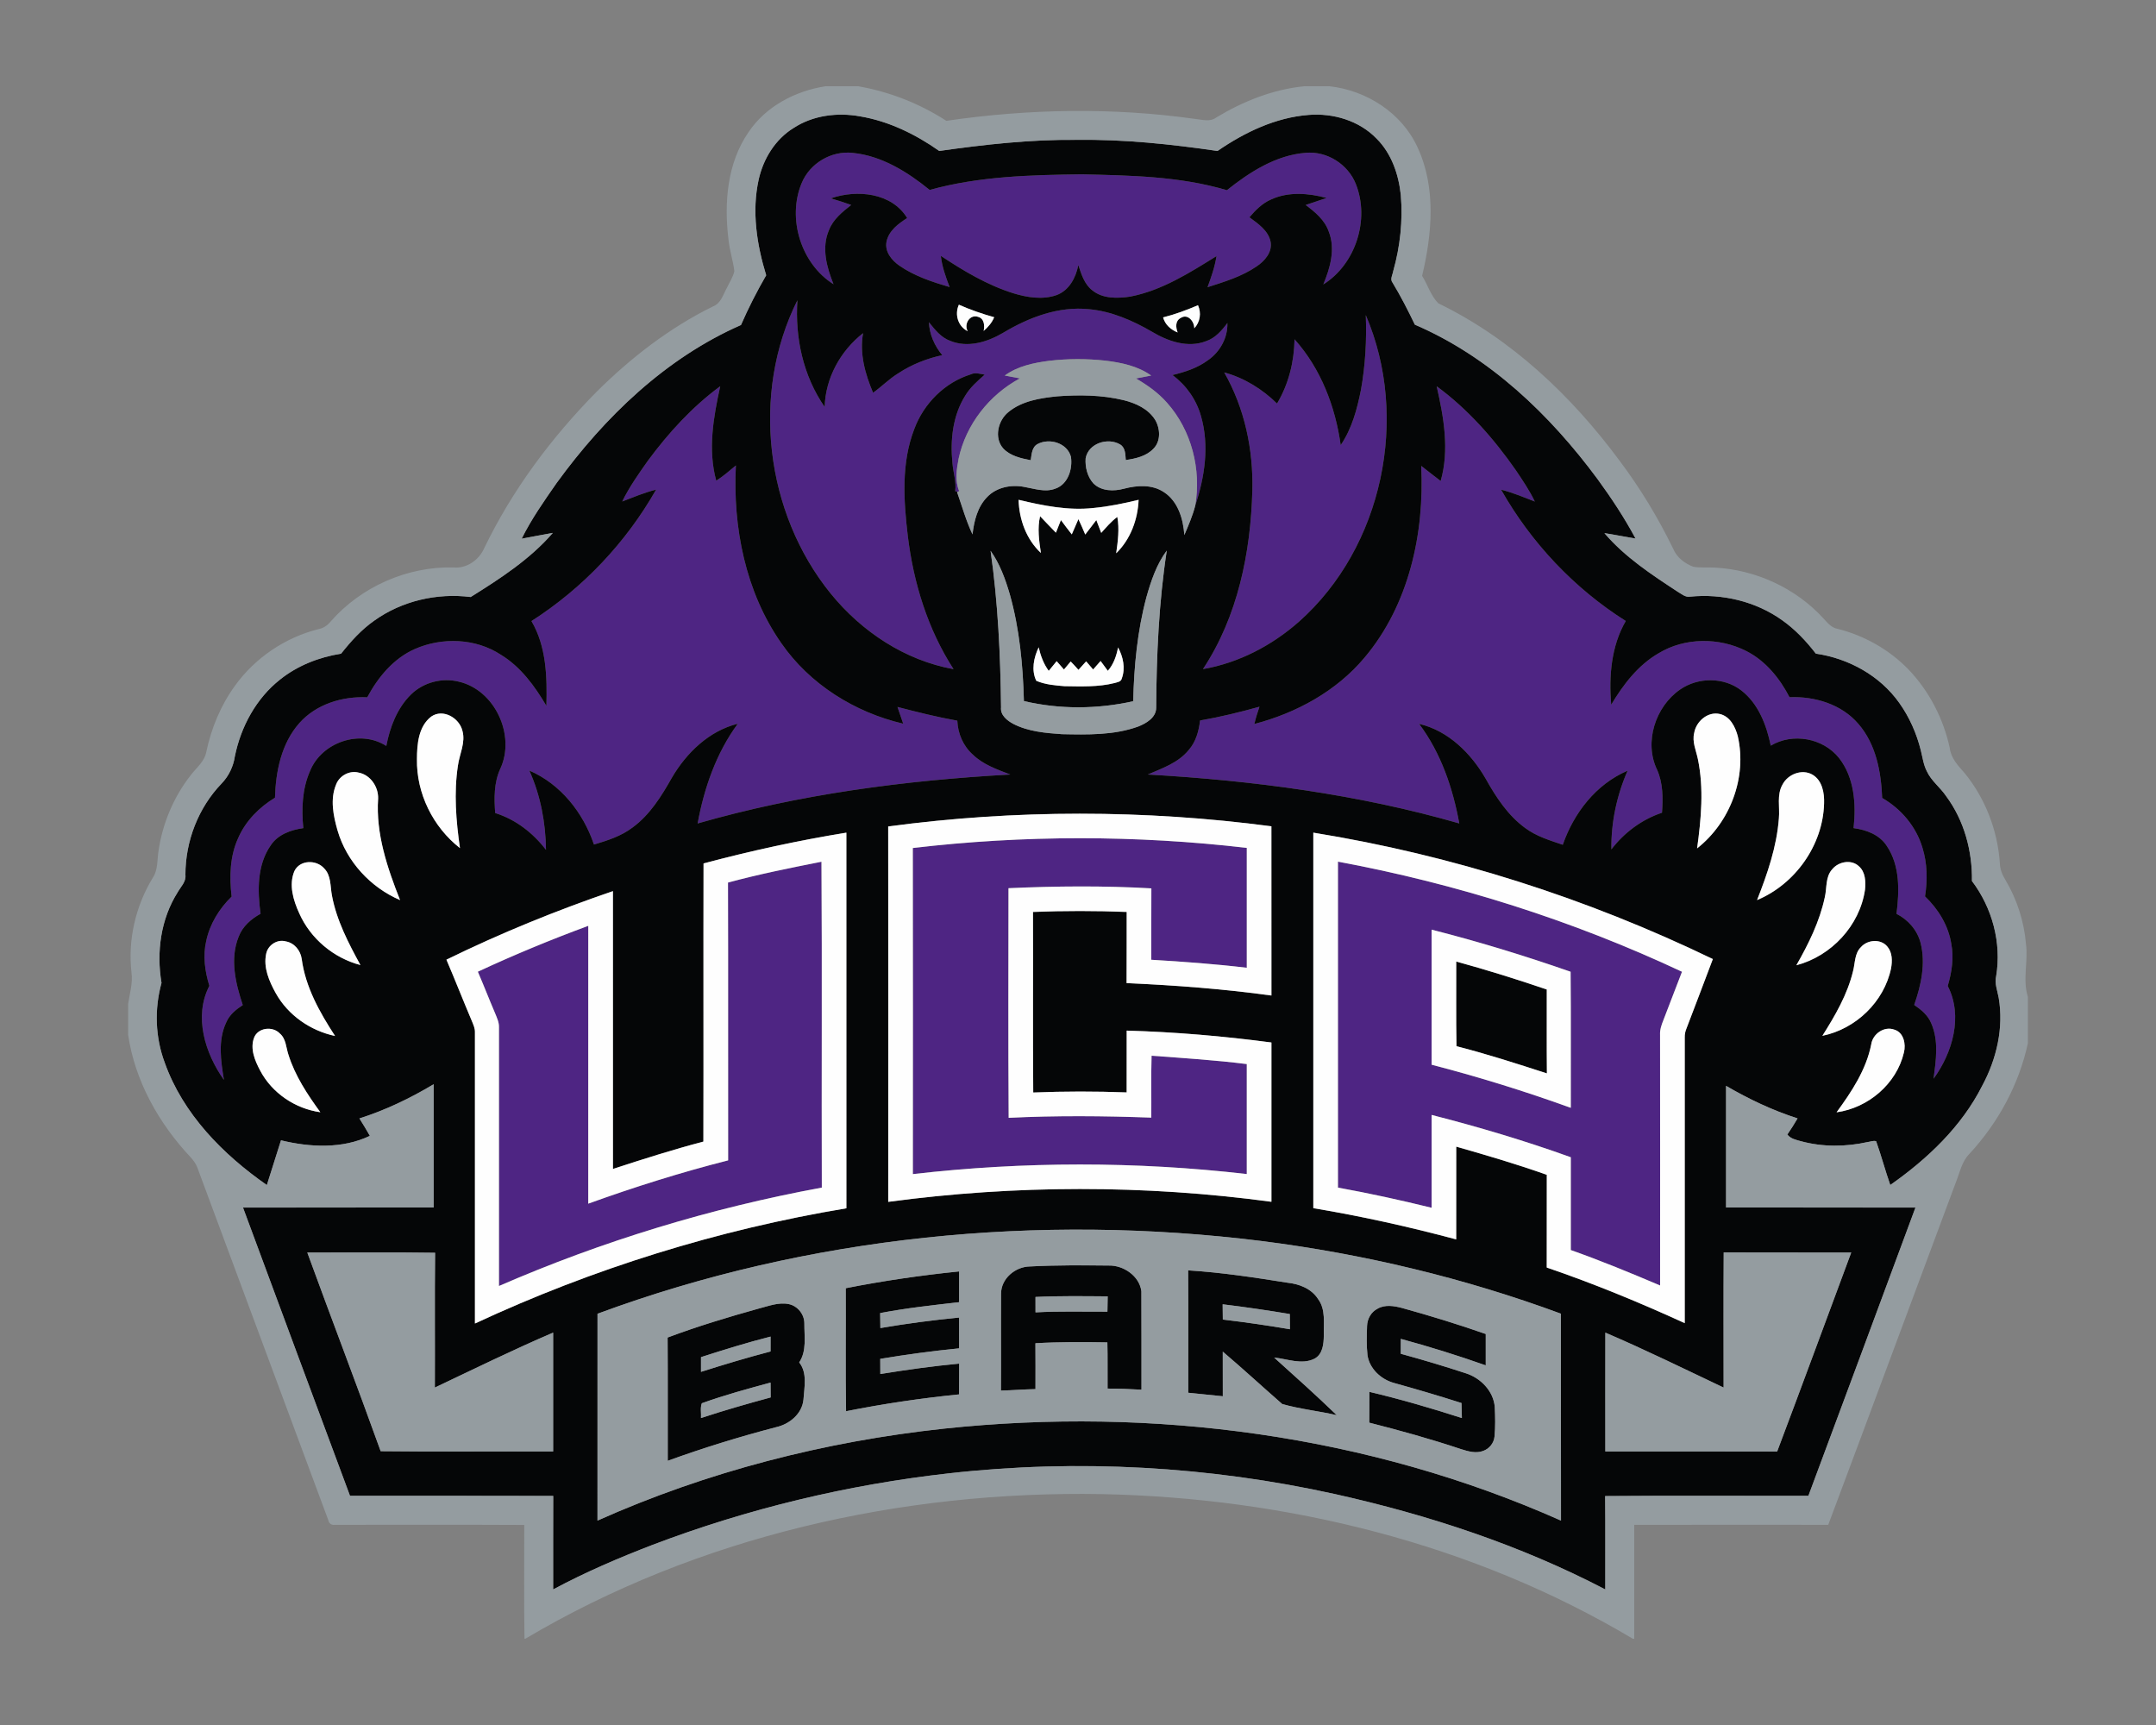 <?xml version="1.0" encoding="UTF-8"?>
<!DOCTYPE svg PUBLIC "-//W3C//DTD SVG 1.1//EN" "http://www.w3.org/Graphics/SVG/1.1/DTD/svg11.dtd">
<!-- Creator: CorelDRAW -->
<svg xmlns="http://www.w3.org/2000/svg" xml:space="preserve" width="2000px" height="1600px" version="1.1" style="shape-rendering:geometricPrecision; text-rendering:geometricPrecision; image-rendering:optimizeQuality; fill-rule:evenodd; clip-rule:evenodd"
viewBox="0 0 2000 1600"
 xmlns:xlink="http://www.w3.org/1999/xlink">
 <rect x="0" y="0" width="2000" height="1600" fill="#808080" stroke="none"/>
 <defs>
  <style type="text/css">
   <![CDATA[
    .fil1 {fill:#050607;fill-rule:nonzero}
    .fil0 {fill:#4E2583;fill-rule:nonzero}
    .fil2 {fill:#949CA0;fill-rule:nonzero}
    .fil3 {fill:#FEFEFE;fill-rule:nonzero}
   ]]>
  </style>
 </defs>
 <g id="Capa_x0020_1">
  <g id="Central_x0020_Arkansas_x0020_Bears.cdr">
   <path class="fil0" d="M1241.14 799.2c110.08,20.48 217.76,54.54 319.16,102.13 -5.9,14.92 -11.41,30.01 -17.28,44.93 -1.76,4.35 -3.34,8.89 -3.07,13.67 0.1,77.49 0.05,154.95 0.03,232.41 -27.34,-11.63 -54.81,-22.97 -82.84,-32.87 -0.02,-28.68 -0.02,-57.39 0,-86.08 -42.35,-15.26 -85.53,-28.11 -129.14,-39.26 0,28.7 0,57.41 0,86.12 -28.75,-7.08 -57.71,-13.42 -86.86,-18.7 0,-100.8 -0.02,-201.57 0,-302.35zm-565.83 19.41c28.6,-7.75 57.67,-13.56 86.72,-19.32 0.64,100.76 0,201.51 0.32,302.26 -102.88,18.93 -203.56,49.56 -299.49,91.27 0,-79.93 -0.03,-159.84 0,-239.77 0.22,-4.75 -1.92,-9.07 -3.64,-13.35 -5.46,-12.73 -10.44,-25.67 -15.95,-38.4 33.53,-15.63 67.74,-29.76 102.44,-42.56 0,85.9 0.03,171.8 -0.02,257.7 42.61,-15.39 85.85,-29.01 129.76,-40.16 -0.14,-85.9 0.14,-171.78 -0.14,-257.67zm171.45 -32.05c102.79,-12.11 207.02,-12.05 309.81,-0.11 0,37.07 0,74.12 0,111.2 -29.44,-3.52 -59.02,-5.67 -88.59,-7.43 0.07,-22.08 -0.07,-44.16 0.07,-66.22 -44.14,-2.54 -88.39,-2.15 -132.53,-0.16 -0.02,70.99 -0.34,142.01 0.16,212.98 44.07,-2.17 88.23,-1.8 132.3,-0.18 0.18,-19.13 -0.3,-38.29 0.27,-57.42 29.46,2.2 58.99,4.03 88.32,7.75 0,34.01 0,68 0,102.01 -102.81,-11.86 -206.95,-11.79 -309.76,0.05 0.02,-100.82 0.14,-201.65 -0.05,-302.47zm485.95 -428.3c28.94,21.21 53,48.55 73.46,77.9 6.31,9.39 12.73,18.81 17.62,29.07 -10.3,-4.06 -20.57,-8.32 -31.31,-11.04 27.82,49.15 67.86,91.64 115.66,121.81 -13.53,23.25 -15.75,51.36 -13.53,77.65 11.17,-18.63 24.82,-36.64 43.95,-47.71 24.37,-14.79 56.25,-14.85 81.44,-2.05 17.87,9.07 30.97,25.28 40.05,42.81 23.42,-0.96 48.32,6.51 63.9,24.77 16.35,18.82 21.08,44.51 22.04,68.67 17.58,10.05 31.59,26.63 37.35,46.17 4.57,14.56 4.77,30.15 2.4,45.14 12.29,11.75 21.67,26.95 24.36,43.93 2.56,13.08 0.44,26.52 -3.29,39.16 14.4,27.95 4.44,61.94 -13.14,86.03 2.22,-17 4.98,-35.2 -2.17,-51.4 -3.02,-7.46 -9.35,-12.64 -15.8,-17.03 6.38,-18.26 10.77,-38.31 5.95,-57.46 -3.07,-11.85 -11.52,-21.58 -22.36,-27.05 2.65,-21.05 3.36,-44.54 -8.98,-62.9 -6.72,-10.49 -19.04,-15.04 -30.86,-16.61 2.49,-22.18 0.76,-46.93 -13.53,-65.08 -14.81,-18.51 -42.93,-23.57 -63.29,-11.4 -3.91,-19.07 -11.43,-38.86 -27.25,-51.18 -16.18,-12.55 -40.11,-12.46 -56.8,-0.92 -22.97,15.84 -33.76,48.96 -21.32,74.59 5.51,12.45 5.44,26.37 4.48,39.7 -18.72,6.28 -34.97,18.38 -46.95,34.01 -0.32,-25.05 4.98,-50.03 15.04,-72.98 -29.26,12.46 -49.9,39.2 -60.12,68.71 -12.04,-4.09 -24.57,-7.82 -34.9,-15.57 -16.02,-11.68 -27.08,-28.62 -36.62,-45.71 -13.53,-23.45 -34.65,-44.53 -61.73,-50.86 20.18,26.92 31.27,59.52 37.25,92.34 -93.96,-27.06 -191.52,-39.79 -288.98,-45.37 13.49,-5.85 28.27,-10.83 37.9,-22.67 6.72,-7.59 9.46,-17.58 10.6,-27.45 18.61,-3.21 36.94,-7.71 55.11,-12.76 -1.83,5.26 -3.47,10.58 -4.75,16 39.08,-10.22 76.18,-30.45 102.33,-61.71 41.07,-48.78 55.57,-115.14 52.46,-177.67 6.05,4.59 11.93,9.46 18.05,13.99 8.28,-28.87 2.82,-59.25 -3.72,-87.87zm-731.8 69.21c19.16,-25.92 41.15,-50.08 67.2,-69.23 -6.28,28.59 -11.63,58.79 -3.7,87.61 6.51,-4.09 12.3,-9.23 18.22,-14.12 -2.91,57.28 8.82,117.16 42.08,164.75 26.4,38.19 68.23,64.3 113.14,74.77 -1.78,-5.19 -3.54,-10.36 -5.3,-15.52 18.37,4.77 36.8,9.39 55.49,12.73 0.49,11.95 5.47,23.59 14.5,31.56 9.6,9.28 22.46,13.67 34.65,18.38 -97.81,5.42 -195.73,18.26 -290.04,45.39 6.04,-32.89 17.28,-65.37 37.24,-92.5 -26.63,6.61 -47.61,26.97 -61.15,50.1 -9.64,17.08 -20.32,34.34 -36.38,46.09 -10.52,8.06 -23.34,12.13 -35.87,15.86 -9.99,-29.58 -30.88,-56.05 -59.95,-68.6 10.42,23.07 15.11,48.3 15.45,73.54 -12,-15.66 -28.16,-28.26 -47.13,-34.15 -1.05,-13.76 -1.19,-28.14 4.66,-40.94 14.58,-31 -4.89,-73.37 -38.65,-80.98 -15.52,-3.82 -32.75,0.8 -44.16,12 -12.87,12.68 -19.5,30.26 -22.86,47.7 -24.48,-15.75 -60,-3.38 -70.76,23.24 -7.27,16.58 -8.03,35.18 -6.22,52.97 -11.38,1.62 -23.34,5.76 -30.08,15.74 -12.94,18.38 -12.5,42.33 -9.58,63.68 -8.71,4.83 -16.71,11.68 -20.29,21.24 -8.37,20.52 -2.91,43.31 3.79,63.47 -6.26,4.07 -12.37,8.99 -15.34,16.07 -7.91,16.75 -5.03,35.8 -2.12,53.37 -17.49,-24.64 -28.28,-58.83 -13.54,-87.29 -4.15,-13.44 -6.14,-27.86 -2.9,-41.71 3.34,-15.73 12.09,-29.92 23.55,-41.06 -2.18,-18.4 -1.67,-37.73 6.3,-54.78 6.93,-15.62 19.43,-28.19 33.92,-36.94 0.71,-24.44 5.92,-50.33 22.56,-69.17 15.59,-17.62 39.98,-25.05 63.02,-23.95 10.01,-18.67 24.37,-36.07 44.14,-44.8 25.37,-11.15 56.46,-10.04 79.88,5.35 18.45,11.22 31.36,29.07 42.18,47.33 0.73,-26.67 0.04,-54.92 -13.86,-78.6 47.62,-30.49 87.71,-72.76 115.62,-121.92 -10.82,2.7 -21.08,7.04 -31.43,11.02 6.53,-13.38 15.15,-25.56 23.72,-37.7zm666.06 -135.22c40.87,95 15.73,215.34 -61.92,284.32 -25.12,22.2 -55.95,38.31 -89.12,44.05 32.25,-48.76 44.27,-108 45.81,-165.67 0.96,-37.97 -7.18,-76.37 -26.08,-109.51 18.56,5.05 35.29,15.45 48.98,28.85 10.74,-17.95 15.89,-38.75 16.23,-59.59 24.34,27.06 37.85,62.42 42.83,98.15 10.38,-15.25 15.25,-33.42 18.79,-51.3 4.09,-22.83 5.39,-46.14 4.48,-69.3zm-496.32 258.38c-60.75,-74.84 -74.29,-185.69 -30.93,-272.16 -2.37,34.54 5.31,70.28 25.28,98.95 0.74,-26.84 14.66,-52.05 35.64,-68.44 -3.45,18.95 1.94,37.95 9.26,55.29 8,-5.71 14.92,-12.86 23.36,-18.03 12.39,-8.16 26.35,-13.71 40.84,-16.82 -7.24,-8.69 -11.88,-19.23 -12.41,-30.61 5.53,6.88 11.25,14.31 19.89,17.37 16.25,6.65 34.35,1.05 48.77,-7.4 23.93,-14.38 51.68,-24.99 80.03,-21.99 20.75,1.96 40.25,10.44 58.12,20.82 14.81,8.89 33.33,15.41 50.29,8.82 8.55,-2.85 14.56,-9.85 19.79,-16.84 0.46,13.69 -6.9,26.9 -18.1,34.56 -9.67,7.18 -21.28,10.92 -32.85,13.71 12.71,9.35 22.2,22.82 26.45,38.06 7.89,27.22 3.54,56.48 -5.3,82.93 5.67,-33.49 -3.41,-69.74 -26.2,-95.27 -8.11,-9.26 -18.26,-16.41 -28.82,-22.56 4.71,-0.85 9.39,-1.74 14.1,-2.68 -12.43,-8.91 -27.77,-12.04 -42.69,-13.85 -17.24,-1.87 -34.7,-1.85 -51.91,0.18 -14.4,1.86 -29.24,4.94 -41.21,13.65 4.66,0.91 9.37,1.81 14.05,2.65 -28.39,15.25 -50.1,42.81 -56.84,74.47 -1.88,9.9 -3.52,20.48 0.52,30.1 -0.32,0.14 -0.93,0.44 -1.23,0.57 -0.62,-0.13 -1.85,-0.36 -2.47,-0.5 1.23,-8.82 -1.88,-17.37 -2.56,-26.08 -2.15,-21.28 0.25,-43.98 11.79,-62.42 4.6,-7.75 11.45,-13.72 18.13,-19.61 -4.28,-0.67 -8.73,-2.31 -12.87,-0.28 -24.21,7.52 -43.68,27.09 -52.43,50.7 -12.21,31.52 -9.92,66.13 -6.04,99.02 5.26,43.59 18.52,86.65 42.45,123.72 -45.08,-8.11 -85.26,-34.79 -113.9,-70.03zm-26.99 -380.78c7.54,-18.38 27.52,-30.26 47.31,-28.04 26.93,2.67 50.86,17.64 71.43,34.37 45.85,-12.73 93.83,-13.89 141.1,-14.49 45.09,1.05 91.04,1.78 134.6,14.74 21.17,-16.86 45.51,-32.54 73.19,-34.69 19.73,-1.74 39.25,10.65 46.47,29 13.05,32.8 -0.16,74.38 -30.22,93.1 6.4,-15.34 11.48,-32.96 5.01,-49.17 -3.73,-10.65 -12.62,-18.01 -21.35,-24.54 6.47,-2.22 12.96,-4.32 19.45,-6.5 -16.71,-4.5 -35.31,-6.05 -51.43,1.33 -8.18,3.5 -14.54,9.92 -20.2,16.59 7.95,5.9 17.46,12.21 19.63,22.61 1.85,9.65 -5.48,17.99 -12.96,22.95 -13.74,9.42 -29.85,14.26 -45.53,19.29 3.45,-9.39 6.79,-18.9 8.32,-28.85 -25.1,15.57 -50.81,31.98 -80.27,37.6 -11.82,1.72 -25.45,2.06 -35.18,-6.03 -7.22,-5.69 -9.92,-14.88 -12.73,-23.25 -2.27,11.59 -8.48,23.57 -20.19,27.84 -13.12,4.6 -27.58,2.15 -40.52,-1.82 -24.07,-7.62 -45.9,-20.71 -66.84,-34.57 1.12,10.06 4.55,19.57 8.14,28.94 -16.14,-4.73 -32.48,-10.12 -46.45,-19.75 -7.24,-4.98 -13.96,-13.09 -12.04,-22.51 2.17,-10.03 10.93,-16.57 19.13,-21.74 -14.31,-23.61 -46.83,-26.69 -70.83,-18.26 6.35,1.87 12.68,3.84 18.92,6.1 -8.14,6.47 -16.73,13.24 -20.59,23.27 -7.16,16.34 -2.15,34.56 4.2,50.29 -30.17,-18.93 -43.24,-61.03 -29.57,-93.81zm584.34 692.44l0 0zm0 0c0,41.76 -0.02,83.49 0,125.25 43.66,11.3 86.74,24.69 129.14,40 -0.13,-42.08 0.23,-84.16 -0.18,-126.21 -42.42,-14.79 -85.39,-28 -128.96,-39.04z"/>
   <path class="fil1" d="M703.91 1213.71c9.03,-2.28 18.26,-6.05 27.75,-4.13 8.22,1.67 14.56,9.53 14.49,17.96 -0.09,12.1 2.35,25.44 -4.78,36.14 7.79,9.78 4.69,23.2 3.95,34.65 -1.37,13.21 -13.07,22.7 -25.41,25.44 -33.95,8.85 -67.5,19.22 -100.48,31.16 -0.07,-38.11 0.13,-76.23 -0.12,-114.33 27.71,-10.4 56.09,-18.95 84.6,-26.89zm573.89 0.19c6.89,-4.09 15.41,-2.65 22.77,-0.71 26.13,7.22 52.07,15.18 77.67,24.14 0.07,9.69 0.07,19.4 0,29.09 -25.94,-9.16 -52.23,-17.37 -78.79,-24.57 -0.02,4.57 -0.05,9.19 -0.05,13.81 20.26,5.53 40.39,11.54 60.35,18.1 13.74,4.34 25.69,16.53 26.86,31.29 0.43,9.12 0.64,18.31 -0.23,27.41 -0.55,6.01 -4.83,11.31 -10.5,13.32 -6.76,2.56 -14.01,0.42 -20.57,-1.66 -28.02,-9.38 -56.5,-17.26 -85.12,-24.55 0.12,-9.54 0.07,-19.07 0.1,-28.6 28.93,6.86 57.5,15.18 85.8,24.3 -0.09,-4.66 -0.2,-9.28 -0.34,-13.92 -20.73,-6.61 -41.58,-12.78 -62.54,-18.58 -12.04,-3.29 -22.74,-13.1 -24.68,-25.76 -1.01,-9.01 -0.67,-18.13 -0.39,-27.16 0.2,-6.51 3.77,-12.98 9.66,-15.95zm-493.25 -19.04c34.76,-6.86 69.89,-12 105.16,-15.57 0.03,9.51 0,19.02 0,28.53 -24.48,2.79 -49.03,5.46 -73.25,10.1 0.07,4.62 0.13,9.26 0.2,13.9 24.21,-4.16 48.57,-7.36 73.03,-9.74 0.05,9.51 0.05,19.02 0.02,28.55 -24.5,2.42 -48.89,5.71 -73.16,9.76 0.02,4.66 0.02,9.35 0.07,14.06 24.27,-3.93 48.64,-7.34 73.12,-9.65 -0.03,9.51 0.02,19.04 -0.1,28.55 -35.15,3.52 -70.14,8.71 -104.8,15.61 -0.66,-38.03 -0.06,-76.07 -0.29,-114.1zm566.31 -303.02c28.25,7.77 56.25,16.48 84,25.94 0.09,25.95 -0.16,51.89 0.11,77.83 -27.77,-9 -55.59,-17.99 -83.88,-25.23 -0.53,-26.17 -0.1,-52.37 -0.23,-78.54zm-614.88 -773.01c18.08,-11.93 40.96,-14.74 61.99,-10.9 26.6,4.48 51.38,16.64 73.32,32.07 42.24,-5.99 84.82,-10.74 127.52,-10.29 43.75,-0.59 87.38,3.98 130.61,10.31 25.09,-17.28 53.76,-31.04 84.5,-33.44 22.74,-1.85 46.9,5.26 62.99,21.92 13.9,13.81 20.55,33.24 22.54,52.37 2.01,23.72 -0.59,47.77 -7.04,70.65 -0.55,3.47 -3.18,7.41 -0.59,10.67 7.61,12.58 14.33,25.7 20.68,38.95 69.21,29.72 125.31,83.48 169.6,143.41 12.8,17.58 24.85,35.77 35.11,54.97 -9.67,-1.55 -19.24,-3.54 -28.89,-5.03 19.02,22.26 43.77,38.49 68.07,54.42 3.52,1.99 6.99,5.28 11.4,4.51 29.81,-3 60.99,4.34 85.47,21.89 12.04,8.48 22.21,19.32 31.2,30.95 30.4,4.42 59.43,20.39 77.35,45.65 9.5,13.3 16.2,28.55 20.11,44.41 1.6,6.42 2.42,13.14 5.53,19.11 4.16,8.98 12.46,14.93 17.88,23.04 16.73,22.54 24.36,50.86 23.95,78.72 18.81,24.87 27.61,57.32 22.45,88.23 -1.6,6.79 1.16,13.39 2.35,20.02 4.82,28 -1.97,56.92 -15.29,81.65 -19.18,37.96 -50.84,67.88 -85.28,92.04 -4.71,-13.41 -8.34,-27.2 -13.1,-40.57 -2.58,-0.91 -5.32,0.48 -7.88,0.73 -20.23,4.5 -41.58,4.71 -61.65,-0.71 -4.62,-1.28 -9.78,-2.24 -12.85,-6.28 3.36,-4.87 6.5,-9.85 9.47,-14.95 -23.2,-7.43 -45.31,-17.94 -66.33,-30.19 -0.05,37.6 -0.03,75.22 0,112.84 58.56,0.02 117.14,-0.04 175.7,0.05 -32.96,89.16 -66.17,178.26 -99.32,267.38 -62.85,0.14 -125.71,-0.3 -188.54,0.23 0.32,28.84 0.04,57.74 0.13,86.6 -78.72,-41.09 -163.84,-69.05 -250.35,-88.36 -117.37,-25.97 -239,-32.76 -358.47,-19.34 -93.97,10.54 -186.63,32.78 -275.02,66.38 -31.43,12.11 -62.47,25.37 -92.16,41.32 0.02,-28.91 -0.07,-57.82 0.05,-86.74 -62.84,-0.2 -125.67,-0.04 -188.51,-0.09 -33.09,-89.12 -66.33,-178.2 -99.26,-267.38 58.94,-0.09 117.89,-0.03 176.86,-0.05 0,-38.1 0,-76.23 0,-114.33 -21.71,13.01 -44.7,24.05 -68.86,31.72 3.33,5.31 6.62,10.68 9.69,16.16 -25.56,12.23 -55.5,10.68 -82.45,4.14 -4.34,13.83 -8.73,27.68 -13.12,41.51 -40.8,-28.46 -77.8,-65.9 -94.76,-113.62 -8.8,-23.57 -9.65,-49.69 -2.95,-73.9 -4.85,-28.66 -0.71,-59.29 14.99,-84.09 2.88,-5.14 7.93,-9.74 7.18,-16.12 -0.07,-31.1 11.93,-62.28 33.57,-84.73 6.63,-6.85 10.93,-15.84 12.3,-25.28 5.6,-27.47 19.77,-53.73 42.01,-71.22 16.21,-12.96 36.14,-20.71 56.53,-23.93 8.98,-11.38 18.79,-22.24 30.72,-30.61 25.6,-18.37 58.38,-25.89 89.51,-21.94 27.31,-17.07 54.9,-34.9 76.18,-59.47 -9.64,1.71 -19.27,3.59 -28.89,5.37 9.05,-18.26 20.85,-35.04 32.48,-51.73 44.43,-61.12 101.05,-115.77 170.95,-146.47 6.9,-15.81 14.74,-31.2 23.38,-46.12 -8.75,-28.53 -13.51,-59.34 -6.95,-88.85 4.28,-19.15 15.3,-37.19 32.19,-47.66zm7.68 51.02l0 0zm0 0c-13.67,32.78 -0.6,74.88 29.57,93.81 -6.35,-15.73 -11.36,-33.95 -4.2,-50.29 3.86,-10.03 12.45,-16.8 20.59,-23.27 -6.24,-2.26 -12.57,-4.23 -18.92,-6.1 24,-8.43 56.52,-5.35 70.83,18.26 -8.2,5.17 -16.96,11.71 -19.13,21.74 -1.92,9.42 4.8,17.53 12.04,22.51 13.97,9.63 30.31,15.02 46.45,19.75 -3.59,-9.37 -7.02,-18.88 -8.14,-28.94 20.94,13.86 42.77,26.95 66.84,34.57 12.94,3.97 27.4,6.42 40.52,1.82 11.71,-4.27 17.92,-16.25 20.19,-27.84 2.81,8.37 5.51,17.56 12.73,23.25 9.73,8.09 23.36,7.75 35.18,6.03 29.46,-5.62 55.17,-22.03 80.27,-37.6 -1.53,9.95 -4.87,19.46 -8.32,28.85 15.68,-5.03 31.79,-9.87 45.53,-19.29 7.48,-4.96 14.81,-13.3 12.96,-22.95 -2.17,-10.4 -11.68,-16.71 -19.63,-22.61 5.66,-6.67 12.02,-13.09 20.2,-16.59 16.12,-7.38 34.72,-5.83 51.43,-1.33 -6.49,2.18 -12.98,4.28 -19.45,6.5 8.73,6.53 17.62,13.89 21.35,24.54 6.47,16.21 1.39,33.83 -5.01,49.17 30.06,-18.72 43.27,-60.3 30.22,-93.1 -7.22,-18.35 -26.74,-30.74 -46.47,-29 -27.68,2.15 -52.02,17.83 -73.19,34.69 -43.56,-12.96 -89.51,-13.69 -134.6,-14.74 -47.27,0.6 -95.25,1.76 -141.1,14.49 -20.57,-16.73 -44.5,-31.7 -71.43,-34.37 -19.79,-2.22 -39.77,9.66 -47.31,28.04zm26.99 380.78l0 0zm0 0c28.64,35.24 68.82,61.92 113.9,70.03 -23.93,-37.07 -37.19,-80.13 -42.45,-123.72 -3.88,-32.89 -6.17,-67.5 6.04,-99.02 8.75,-23.61 28.22,-43.18 52.43,-50.7 4.14,-2.03 8.59,-0.39 12.87,0.28 -6.68,5.89 -13.53,11.86 -18.13,19.61 -11.54,18.44 -13.94,41.14 -11.79,62.42 0.68,8.71 3.79,17.26 2.56,26.08 0.62,0.14 1.85,0.37 2.47,0.5l-0.71 0.33c4.59,13.14 8.34,26.6 14.31,39.24 1.39,-12.43 4.59,-25.51 13.62,-34.7 8.62,-9.02 22.13,-11.68 34.08,-9.41 9.51,1.6 19.54,5.34 29.05,1.69 11.8,-3.96 16.28,-18.29 14.54,-29.58 -3.41,-12.75 -19.73,-17.62 -30.74,-11.91 -5.6,2.84 -5.67,9.76 -6.54,15.11 -9.05,-1.78 -18.93,-3.91 -25.49,-10.9 -8.75,-9.76 -4.93,-25.88 4.64,-33.67 12.62,-10.49 29.6,-13.08 45.44,-14.72 20.48,-1.51 41.42,-1.3 61.49,3.54 11.31,2.79 22.9,8.02 29.3,18.24 4.83,8.07 5.47,19.89 -1.62,26.88 -6.63,6.95 -16.46,9.14 -25.6,10.45 -0.43,-5.03 -0.23,-11.32 -5.12,-14.38 -11.41,-6.86 -29.58,-1.23 -32.11,12.82 -0.58,8.19 1.64,17.05 7.22,23.25 7.43,7.34 18.88,7.43 28.39,4.89 12.09,-3.2 25.96,-4.11 36.87,3.11 13.23,8.5 18.07,24.98 19.08,39.88 3.8,-8.98 7.73,-17.96 10.13,-27.42 8.84,-26.45 13.19,-55.71 5.3,-82.93 -4.25,-15.24 -13.74,-28.71 -26.45,-38.06 11.57,-2.79 23.18,-6.53 32.85,-13.71 11.2,-7.66 18.56,-20.87 18.1,-34.56 -5.23,6.99 -11.24,13.99 -19.79,16.84 -16.96,6.59 -35.48,0.07 -50.29,-8.82 -17.87,-10.38 -37.37,-18.86 -58.12,-20.82 -28.35,-3 -56.1,7.61 -80.03,21.99 -14.42,8.45 -32.52,14.05 -48.77,7.4 -8.64,-3.06 -14.36,-10.49 -19.89,-17.37 0.53,11.38 5.17,21.92 12.41,30.61 -14.49,3.11 -28.45,8.66 -40.84,16.82 -8.44,5.17 -15.36,12.32 -23.36,18.03 -7.32,-17.34 -12.71,-36.34 -9.26,-55.29 -20.98,16.39 -34.9,41.6 -35.64,68.44 -19.97,-28.67 -27.65,-64.41 -25.28,-98.95 -43.36,86.47 -29.82,197.32 30.93,272.16zm118.84 -268l0 0zm0 0c-4.1,9.03 -0.85,20 8.18,24.57 -3.75,-6.54 1.94,-15.98 9.64,-13.32 5.81,1.59 6.22,8.15 5.17,13.07 4.09,-3.52 7.7,-7.64 9.76,-12.71 -11.18,-3.11 -22.13,-6.93 -32.75,-11.61zm189.46 11.77l0 0zm0 0c1.87,6.79 7.15,11.38 13.48,13.97 -1.78,-4.64 -2.37,-10.82 2.91,-13.49 6.53,-4.25 12.64,3.36 12.52,9.65 5.44,-5.85 6.74,-14.15 3.45,-21.42 -10.53,4.48 -21.25,8.52 -32.36,11.29zm188.02 -2.15l0 0zm0 0c0.91,23.16 -0.39,46.47 -4.48,69.3 -3.54,17.88 -8.41,36.05 -18.79,51.3 -4.98,-35.73 -18.49,-71.09 -42.83,-98.15 -0.34,20.84 -5.49,41.64 -16.23,59.59 -13.69,-13.4 -30.42,-23.8 -48.98,-28.85 18.9,33.14 27.04,71.54 26.08,109.51 -1.54,57.67 -13.56,116.91 -45.81,165.67 33.17,-5.74 64,-21.85 89.12,-44.05 77.65,-68.98 102.79,-189.32 61.92,-284.32zm-666.06 135.22l0 0zm0 0c-8.57,12.14 -17.19,24.32 -23.72,37.7 10.35,-3.98 20.61,-8.32 31.43,-11.02 -27.91,49.16 -68,91.43 -115.62,121.92 13.9,23.68 14.59,51.93 13.86,78.6 -10.82,-18.26 -23.73,-36.11 -42.18,-47.33 -23.42,-15.39 -54.51,-16.5 -79.88,-5.35 -19.77,8.73 -34.13,26.13 -44.14,44.8 -23.04,-1.1 -47.43,6.33 -63.02,23.95 -16.64,18.84 -21.85,44.73 -22.56,69.17 -14.49,8.75 -26.99,21.32 -33.92,36.94 -7.97,17.05 -8.48,36.38 -6.3,54.78 -11.46,11.14 -20.21,25.33 -23.55,41.06 -3.24,13.85 -1.25,28.27 2.9,41.71 -14.74,28.46 -3.95,62.65 13.54,87.29 -2.91,-17.57 -5.79,-36.62 2.12,-53.37 2.97,-7.08 9.08,-12 15.34,-16.07 -6.7,-20.16 -12.16,-42.95 -3.79,-63.47 3.58,-9.56 11.58,-16.41 20.29,-21.24 -2.92,-21.35 -3.36,-45.3 9.58,-63.68 6.74,-9.98 18.7,-14.12 30.08,-15.74 -1.81,-17.79 -1.05,-36.39 6.22,-52.97 10.76,-26.62 46.28,-38.99 70.76,-23.24 3.36,-17.44 9.99,-35.02 22.86,-47.7 11.41,-11.2 28.64,-15.82 44.16,-12 33.76,7.61 53.23,49.98 38.65,80.98 -5.85,12.8 -5.71,27.18 -4.66,40.94 18.97,5.89 35.13,18.49 47.13,34.15 -0.34,-25.24 -5.03,-50.47 -15.45,-73.54 29.07,12.55 49.96,39.02 59.95,68.6 12.53,-3.73 25.35,-7.8 35.87,-15.86 16.06,-11.75 26.74,-29.01 36.38,-46.09 13.54,-23.13 34.52,-43.49 61.15,-50.1 -19.96,27.13 -31.2,59.61 -37.24,92.5 94.31,-27.13 192.23,-39.97 290.04,-45.39 -12.19,-4.71 -25.05,-9.1 -34.65,-18.38 -9.03,-7.97 -14.01,-19.61 -14.5,-31.56 -18.69,-3.34 -37.12,-7.96 -55.49,-12.73 1.76,5.16 3.52,10.33 5.3,15.52 -44.91,-10.47 -86.74,-36.58 -113.14,-74.77 -33.26,-47.59 -44.99,-107.47 -42.08,-164.75 -5.92,4.89 -11.71,10.03 -18.22,14.12 -7.93,-28.82 -2.58,-59.02 3.7,-87.61 -26.05,19.15 -48.04,43.31 -67.2,69.23zm731.8 -69.21l0 0zm0 0c6.54,28.62 12,59 3.72,87.87 -6.12,-4.53 -12,-9.4 -18.05,-13.99 3.11,62.53 -11.39,128.89 -52.46,177.67 -26.15,31.26 -63.25,51.49 -102.33,61.71 1.28,-5.42 2.92,-10.74 4.75,-16 -18.17,5.05 -36.5,9.55 -55.11,12.76 -1.14,9.87 -3.88,19.86 -10.6,27.45 -9.63,11.84 -24.41,16.82 -37.9,22.67 97.46,5.58 195.02,18.31 288.98,45.37 -5.98,-32.82 -17.07,-65.42 -37.25,-92.34 27.08,6.33 48.2,27.41 61.73,50.86 9.54,17.09 20.6,34.03 36.62,45.71 10.33,7.75 22.86,11.48 34.9,15.57 10.22,-29.51 30.86,-56.25 60.12,-68.71 -10.06,22.95 -15.36,47.93 -15.04,72.98 11.98,-15.63 28.23,-27.73 46.95,-34.01 0.96,-13.33 1.03,-27.25 -4.48,-39.7 -12.44,-25.63 -1.65,-58.75 21.32,-74.59 16.69,-11.54 40.62,-11.63 56.8,0.92 15.82,12.32 23.34,32.11 27.25,51.18 20.36,-12.17 48.48,-7.11 63.29,11.4 14.29,18.15 16.02,42.9 13.53,65.08 11.82,1.57 24.14,6.12 30.86,16.61 12.34,18.36 11.63,41.85 8.98,62.9 10.84,5.47 19.29,15.2 22.36,27.05 4.82,19.15 0.43,39.2 -5.95,57.46 6.45,4.39 12.78,9.57 15.8,17.03 7.15,16.2 4.39,34.4 2.17,51.4 17.58,-24.09 27.54,-58.08 13.14,-86.03 3.73,-12.64 5.85,-26.08 3.29,-39.16 -2.69,-16.98 -12.07,-32.18 -24.36,-43.93 2.37,-14.99 2.17,-30.58 -2.4,-45.14 -5.76,-19.54 -19.77,-36.12 -37.35,-46.17 -0.96,-24.16 -5.69,-49.85 -22.04,-68.67 -15.58,-18.26 -40.48,-25.73 -63.9,-24.77 -9.08,-17.53 -22.18,-33.74 -40.05,-42.81 -25.19,-12.8 -57.07,-12.74 -81.44,2.05 -19.13,11.07 -32.78,29.08 -43.95,47.71 -2.22,-26.29 0,-54.4 13.53,-77.65 -47.8,-30.17 -87.84,-72.66 -115.66,-121.81 10.74,2.72 21.01,6.98 31.31,11.04 -4.89,-10.26 -11.31,-19.68 -17.62,-29.07 -20.46,-29.35 -44.52,-56.69 -73.46,-77.9zm-387.8 105.35l0 0zm0 0c0.48,18.22 7.16,36.67 20.67,49.28 -1.69,-11.27 -3.36,-22.81 -0.76,-34.1 4.94,5.05 9.67,10.33 14.7,15.29 1.51,-3.91 3.08,-7.79 4.64,-11.68 3.27,4.48 6.65,8.89 10.08,13.26 2.08,-4.71 4.09,-9.44 6.15,-14.15 2.24,4.69 4.3,9.46 6.33,14.29 3.36,-4.51 6.81,-8.97 10.28,-13.4 1.51,3.95 3.02,7.91 4.55,11.86 4.71,-5.19 9.22,-10.65 14.93,-14.79 2.06,11.23 0.5,22.54 -1.05,33.72 13.28,-12.94 20.02,-31.27 20.8,-49.58 -13.74,3.32 -27.61,6.22 -41.69,7.55 -23.45,2.65 -46.91,-2.15 -69.63,-7.55zm-26.01 47.27l0 0zm0 0c6.9,48.09 9.14,96.66 9.72,145.19 -0.8,7.29 5.69,12.32 11.4,15.38 13.83,7.09 29.72,8.46 44.98,9.51 23.66,0.48 48.17,1.1 70.75,-7.04 7.63,-3.02 16.91,-8.39 16.77,-17.74 0.3,-48.61 2.45,-97.37 9.83,-145.51 -9.46,12.76 -14.58,28.01 -18.85,43.14 -8.44,31.45 -11.52,64.11 -12.3,96.61 -33.24,7.41 -68.21,7.68 -101.39,-0.16 -0.87,-33.32 -4.03,-66.85 -13.08,-99.04 -4.14,-14.12 -9.23,-28.27 -17.83,-40.34zm42.42 120.59l0 0zm0 0c8.26,3.52 17.35,4.3 26.2,4.99 15.43,0.23 31.11,0.87 46.22,-2.88 2.6,-0.85 6.19,-1.01 6.9,-4.32 3.52,-9.49 1.23,-20.07 -3.48,-28.76 -1.48,7.84 -4.13,15.61 -9.48,21.72 -2.24,-3.04 -4.48,-6.08 -6.72,-9.12 -2.31,2.63 -4.64,5.23 -6.93,7.88 -2.17,-2.51 -4.32,-5.05 -6.47,-7.56 -2.37,2.65 -4.75,5.28 -7.13,7.91 -2.35,-2.66 -4.75,-5.24 -7.2,-7.78 -2.08,2.5 -4.18,4.96 -6.26,7.46 -2.26,-2.59 -4.53,-5.17 -6.77,-7.75 -2.44,2.99 -4.89,6.01 -7.35,9 -4.78,-6.49 -7.55,-14.08 -9.33,-21.85 -4.53,9.53 -7.02,21.17 -2.2,31.06zm-561.3 33.19l0 0zm0 0c-11.86,9.1 -13.19,25.65 -13.23,39.43 -0.57,31.82 14.88,63.04 39.88,82.54 -3.61,-25.28 -5.76,-51.16 -1.87,-76.53 1.44,-10.76 7.27,-21.32 4.14,-32.34 -2.91,-11.91 -18.02,-20.71 -28.92,-13.1zm1171.59 15.16l0 0zm0 0c-2.08,8.25 1.78,16.25 3.41,24.2 5.69,27.34 3.06,55.48 -0.71,82.88 30.63,-24.07 46.47,-65.83 37.74,-104 -2.27,-8.68 -7.14,-18.47 -16.69,-20.64 -11.11,-2.6 -21.97,6.86 -23.75,17.56zm-1259.86 47.93l0 0zm0 0c-5.67,13.62 -2.54,28.91 1.39,42.58 8.37,28.78 30.54,52.78 57.97,64.53 -11.84,-29.9 -22.59,-61.62 -20.35,-94.24 0.3,-10.79 -7.06,-21.83 -17.96,-23.98 -8.55,-2.31 -18.01,2.86 -21.05,11.11zm1341.78 -0.02l0 0zm0 0c-5.51,9.55 -2.38,20.96 -3.36,31.38 -1.99,26.24 -10.65,51.4 -20.25,75.75 35.52,-14.86 61.14,-51.04 62.17,-89.65 0.37,-9.69 -1.67,-21.39 -10.79,-26.7 -9.73,-5.59 -22.81,-0.41 -27.77,9.22zm-829.6 38.85l0 0zm0 0c0.14,116.05 0.09,232.12 0.02,348.19 117.81,-15.82 237.67,-15.96 355.48,-0.07 0,-49.24 0,-98.49 0,-147.75 -44.53,-5.9 -89.37,-9.74 -134.26,-11.02 -0.05,19.11 0,38.22 -0.03,57.33 -28.87,-1.08 -57.8,-1.08 -86.67,0.09 -0.46,-55.84 -0.02,-111.66 -0.23,-167.5 28.94,-1.14 57.96,-1.14 86.93,0 -0.07,21.99 0.06,44 -0.1,66.01 44.92,2.02 89.81,5.35 134.36,11.52 0,-52.32 0.02,-104.64 -0.03,-156.96 -117.8,-15.54 -237.69,-15.65 -355.47,0.16zm-171.29 34.29l0 0zm0 0c-0.21,85.99 0.07,171.98 -0.14,257.99 -28.25,7.47 -56.13,16.29 -83.91,25.39 -0.07,-85.9 0,-171.79 -0.02,-257.69 -52.71,18.01 -104.41,39.06 -154.45,63.57 8.12,18.95 15.62,38.15 23.68,57.12 1.33,3.29 2.91,6.62 2.77,10.28 0.02,90.04 -0.02,180.05 0,270.08 109.37,-50.92 225.58,-87.06 344.57,-106.88 -0.02,-116.13 0.02,-232.27 -0.02,-348.41 -44.62,7.25 -88.8,16.91 -132.48,28.55zm565.65 -28.55l0 0zm0 0c-0.03,116.09 0,232.21 0,348.3 44.64,7.43 88.84,17.28 132.54,28.96 0.03,-28.67 0.03,-57.35 0.03,-86.04 28.2,8.07 56.39,16.3 84.02,26.15 -0.05,28.66 0.02,57.33 -0.05,85.99 43.57,14.88 86.15,32.44 128,51.59 0.05,-88.32 0.03,-176.64 0,-264.96 -0.06,-2.86 0.44,-5.6 1.56,-8.23 8.18,-21.51 16.46,-42.97 24.52,-64.52 -117.05,-56.55 -242.26,-96.49 -370.62,-117.24zm-945.22 35.7l0 0zm0 0c-5.35,12.76 -0.96,27.16 4.55,39.16 10.4,23.47 31.91,41.44 56.71,47.93 -11.11,-20.41 -22.13,-41.44 -26.42,-64.5 -1.63,-8.51 -0.62,-18.43 -7.16,-25.1 -7.24,-8.3 -22.65,-8.09 -27.68,2.51zm1426.72 -1.89l0 0zm0 0c-6.65,7.08 -4.93,17.55 -7.06,26.28 -4.78,22.38 -15.04,43.16 -26.35,62.91 32.43,-8.51 58.81,-36.76 63.68,-70.09 0.75,-7.49 0.43,-16.41 -5.67,-21.73 -6.95,-6.63 -18.79,-4.39 -24.6,2.63zm-1452.89 78.6l0 0zm0 0c-2.72,12.82 2.83,25.49 8.92,36.5 11.4,20.48 32.18,34.82 54.99,39.68 -14.19,-21.78 -27.45,-45.3 -30.93,-71.45 -1.05,-7.77 -6.78,-14.88 -14.72,-16.27 -8.04,-2.31 -16.68,3.45 -18.26,11.54zm1479.5 -6.35l0 0zm0 0c-6.06,5.78 -5.42,14.69 -7.38,22.21 -5.21,21.79 -16.64,41.4 -28.51,60.17 31,-6.36 57.28,-31.5 63.73,-62.63 1.21,-6.79 1.26,-14.7 -3.52,-20.21 -5.99,-7.31 -18.33,-6.38 -24.32,0.46zm-1490.7 84.09l0 0zm0 0c-3.91,10.33 0.78,21.39 5.65,30.54 11.01,20.89 32.52,35.38 55.81,38.62 -11.95,-16.41 -23.42,-33.69 -29.55,-53.21 -2.31,-6.76 -2.19,-14.95 -8.09,-19.88 -6.63,-6.97 -20.21,-5.44 -23.82,3.93zm1500.12 6.29l0 0zm0 0c-4.67,23.51 -18.2,43.9 -32.14,62.94 29.3,-4.02 55.7,-26.4 62.47,-55.45 1.99,-7.72 -0.12,-18.56 -8.73,-21.16 -9.56,-3.64 -20.23,3.86 -21.6,13.67zm-1181.54 249.78l0 0zm0 0c0,63.95 0.05,127.91 -0.02,191.86 101.74,-45.44 210.93,-73.44 321.62,-85.32 193.67,-20.55 393.7,5.92 572.17,85.32 -0.12,-63.98 0,-127.95 -0.07,-191.91 -89.51,-33.07 -182.91,-55.4 -277.53,-67.38 -206.79,-25.76 -420.35,-4.96 -616.17,67.43zm-269.21 -56.78l0 0zm0 0c22.43,61.51 45.9,122.65 68.05,184.27 53.32,0.6 106.67,0.1 160,0.26 0.02,-36.76 0.04,-73.51 0,-110.24 -37.1,15.88 -73.3,33.69 -109.74,50.97 0.21,-41.67 -0.23,-83.36 0.23,-125.03 -39.5,-0.62 -79.04,-0.12 -118.54,-0.23zm1313.92 -0.11l0 0zm0 0c-0.27,41.78 -0.11,83.56 -0.09,125.37 -36.43,-17.28 -72.64,-35.09 -109.71,-50.97 -0.09,36.73 -0.02,73.48 -0.02,110.24 53.12,0.06 106.26,-0.12 159.38,0.09 23.18,-61.44 45.83,-123.09 68.73,-184.64 -39.43,-0.09 -78.86,0.09 -118.29,-0.09zm-670.37 38.42c-0.1,-14.13 13.28,-25.28 26.9,-25.39 24.3,-1.31 48.64,-1.08 72.96,-0.85 13.71,-0.37 28.5,9.71 30.31,23.82 0.2,30.44 0,60.89 0.09,91.33 -10.49,-0.52 -20.96,-1.09 -31.45,-1.02 -0.12,-14.29 0.18,-28.58 -0.19,-42.84 -22.23,-0.39 -44.52,-0.5 -66.74,0.78 0.14,14.17 0.07,28.36 0.05,42.56 -10.7,0.18 -21.37,1.1 -32.05,1.35 0.23,-29.92 -0.09,-59.82 0.12,-89.74zm31.95 2.9l0 0zm0 0c0,4.76 0,9.51 0.02,14.29 22.22,-1.24 44.46,-0.53 66.7,-0.64 0.09,-4.76 0.16,-9.49 0.25,-14.2 -22.31,-0.16 -44.66,-0.52 -66.97,0.55zm141.6 -24.66c30.95,1.9 61.69,6.6 92.3,11.47 10.83,1.15 22.05,5.47 28.16,15.02 7.4,9.76 5.07,22.65 5.39,34.08 -0.07,7.68 -1,17.3 -8.64,21.35 -11.86,5.94 -25.12,0.14 -37.41,-1.03 19.56,17.58 39.13,35.15 58.05,53.42 -16.75,-3.89 -34.1,-5.62 -50.56,-10.33 -18.47,-16.12 -36.5,-32.76 -55.17,-48.62 0.02,13.81 -0.03,27.61 0.04,41.42 -10.7,-1.03 -21.39,-2.11 -32.07,-3.27 -0.04,-37.83 0.16,-75.68 -0.09,-113.51zm32.02 31.47l0 0zm0 0c0.05,4.71 0.1,9.42 0.16,14.15 20.8,2.49 41.58,5.44 62.24,8.99 -0.04,-4.71 -0.07,-9.42 -0.11,-14.11 -20.69,-3.45 -41.46,-6.51 -62.29,-9.03zm-483.91 49.01l0 0zm0 0c0,4.55 0,9.07 0,13.65 21.38,-6.79 42.84,-13.24 64.53,-18.91 0,-4.61 0.02,-9.21 0.02,-13.8 -21.76,5.53 -43.2,12.18 -64.55,19.06zm0.78 42.77l0 0zm0 0c-1.67,4.22 -0.46,9.21 -0.8,13.73 21.33,-7.08 42.95,-13.23 64.64,-19.13 -0.04,-4.59 -0.07,-9.19 -0.09,-13.76 -21.42,5.81 -42.88,11.63 -63.75,19.16z"/>
   <path class="fil2" d="M554.28 1218.54c195.82,-72.39 409.38,-93.19 616.17,-67.43 94.62,11.98 188.02,34.31 277.53,67.38 0.07,63.96 -0.05,127.93 0.07,191.91 -178.47,-79.4 -378.5,-105.87 -572.17,-85.32 -110.69,11.88 -219.88,39.88 -321.62,85.32 0.07,-63.95 0.02,-127.91 0.02,-191.86zm96.78 83.02c20.87,-7.53 42.33,-13.35 63.75,-19.16 0.02,4.57 0.05,9.17 0.09,13.76 -21.69,5.9 -43.31,12.05 -64.64,19.13 0.34,-4.52 -0.87,-9.51 0.8,-13.73zm-0.78 -42.77c21.35,-6.88 42.79,-13.53 64.55,-19.06 0,4.59 -0.02,9.19 -0.02,13.8 -21.69,5.67 -43.15,12.12 -64.53,18.91 0,-4.58 0,-9.1 0,-13.65zm483.91 -49.01c20.83,2.52 41.6,5.58 62.29,9.03 0.04,4.69 0.07,9.4 0.11,14.11 -20.66,-3.55 -41.44,-6.5 -62.24,-8.99 -0.06,-4.73 -0.11,-9.44 -0.16,-14.15zm-173.62 -6.81c22.31,-1.07 44.66,-0.71 66.97,-0.55 -0.09,4.71 -0.16,9.44 -0.25,14.2 -22.24,0.11 -44.48,-0.6 -66.7,0.64 -0.02,-4.78 -0.02,-9.53 -0.02,-14.29zm638.42 -41.32c39.43,0.18 78.86,0 118.29,0.09 -22.9,61.55 -45.55,123.2 -68.73,184.64 -53.12,-0.21 -106.26,-0.03 -159.38,-0.09 0,-36.76 -0.07,-73.51 0.02,-110.24 37.07,15.88 73.28,33.69 109.71,50.97 -0.02,-41.81 -0.18,-83.59 0.09,-125.37zm-1313.92 0.11c39.5,0.11 79.04,-0.39 118.54,0.23 -0.46,41.67 -0.02,83.36 -0.23,125.03 36.44,-17.28 72.64,-35.09 109.74,-50.97 0.04,36.73 0.02,73.48 0,110.24 -53.33,-0.16 -106.68,0.34 -160,-0.26 -22.15,-61.62 -45.62,-122.76 -68.05,-184.27zm633.83 -650.88c8.6,12.07 13.69,26.22 17.83,40.34 9.05,32.19 12.21,65.72 13.08,99.04 33.18,7.84 68.15,7.57 101.39,0.16 0.78,-32.5 3.86,-65.16 12.3,-96.61 4.27,-15.13 9.39,-30.38 18.85,-43.14 -7.38,48.14 -9.53,96.9 -9.83,145.51 0.14,9.35 -9.14,14.72 -16.77,17.74 -22.58,8.14 -47.09,7.52 -70.75,7.04 -15.26,-1.05 -31.15,-2.42 -44.98,-9.51 -5.71,-3.06 -12.2,-8.09 -11.4,-15.38 -0.58,-48.53 -2.82,-97.1 -9.72,-145.19zm54.36 -176.21c17.21,-2.03 34.67,-2.05 51.91,-0.18 14.92,1.81 30.26,4.94 42.69,13.85 -4.71,0.94 -9.39,1.83 -14.1,2.68 10.56,6.15 20.71,13.3 28.82,22.56 22.79,25.53 31.87,61.78 26.2,95.27 -2.4,9.46 -6.33,18.44 -10.13,27.42 -1.01,-14.9 -5.85,-31.38 -19.08,-39.88 -10.91,-7.22 -24.78,-6.31 -36.87,-3.11 -9.51,2.54 -20.96,2.45 -28.39,-4.89 -5.58,-6.2 -7.8,-15.06 -7.22,-23.25 2.53,-14.05 20.7,-19.68 32.11,-12.82 4.89,3.06 4.69,9.35 5.12,14.38 9.14,-1.31 18.97,-3.5 25.6,-10.45 7.09,-6.99 6.45,-18.81 1.62,-26.88 -6.4,-10.22 -17.99,-15.45 -29.3,-18.24 -20.07,-4.84 -41.01,-5.05 -61.49,-3.54 -15.84,1.64 -32.82,4.23 -45.44,14.72 -9.57,7.79 -13.39,23.91 -4.64,33.67 6.56,6.99 16.44,9.12 25.49,10.9 0.87,-5.35 0.94,-12.27 6.54,-15.11 11.01,-5.71 27.33,-0.84 30.74,11.91 1.74,11.29 -2.74,25.62 -14.54,29.58 -9.51,3.65 -19.54,-0.09 -29.05,-1.69 -11.95,-2.27 -25.46,0.39 -34.08,9.41 -9.03,9.19 -12.23,22.27 -13.62,34.7 -5.97,-12.64 -9.72,-26.1 -14.31,-39.24l0.71 -0.33c0.3,-0.13 0.91,-0.43 1.23,-0.57 -4.04,-9.62 -2.4,-20.2 -0.52,-30.1 6.74,-31.66 28.45,-59.22 56.84,-74.47 -4.68,-0.84 -9.39,-1.74 -14.05,-2.65 11.97,-8.71 26.81,-11.79 41.21,-13.65zm-207.41 -254.67l30.29 0c29.07,5.12 56.96,16.04 81.73,32.07 76.41,-11.18 154.31,-12.57 230.84,-1.76 6.51,0.66 13.83,3.06 19.59,-1.35 24.87,-15.02 52.55,-26.1 81.64,-28.96l23.36 0c34.31,3.79 67.04,24.73 81.6,56.52 17.44,37.26 13.6,80.42 4.3,119.34 5.26,8.32 8.07,18.54 15.09,25.51 67.56,32.73 123.45,85.74 167.84,145.62 19.33,25.67 36.02,53.24 50.05,82.13 3.34,8 10.61,13.51 18.54,16.55 6.61,1.14 13.39,0.39 20.09,0.8 37.99,2.01 75.16,19.08 100.82,47.29 3.73,4.05 7.48,8.69 13.31,9.58 24.64,6.26 47.56,19.2 65.3,37.46 19.31,20.05 32.46,45.71 38.42,72.82 1.01,9.56 7.68,16.51 13.72,23.34 19.27,23.59 30.74,53.37 32.77,83.75 0.14,5.51 2.2,10.67 5.08,15.31 10.77,18.06 17.39,38.56 19.15,59.55 2.17,16.34 -3.31,32.91 1.76,49l0 43.07c-8.27,38.37 -27.68,73.96 -54.31,102.69 -7.04,7.13 -8.86,17.35 -12.5,26.33 -39.5,105.88 -78.7,211.87 -118.38,317.67 -59.97,-0.04 -119.95,-0.07 -179.93,0.03 -0.02,35.2 -0.02,70.42 0,105.64l-1.35 0c-148.18,-88.32 -321.05,-130.67 -492.77,-134.17 -185.63,-3.22 -374.18,39.04 -534.61,134.17l-0.75 0c-0.6,-35.18 -0.12,-70.38 -0.23,-105.55 -58.49,-0.32 -116.99,-0.07 -175.48,-0.12 -3.15,0.53 -5.69,-1.16 -6.28,-4.34 -40.53,-109.03 -81.01,-218.1 -121.53,-327.15 -1.4,-3.55 -3.66,-6.63 -6.2,-9.45 -29.44,-31.33 -51.63,-70.65 -57.96,-113.55l0 -28.59c1.39,-9.65 4.48,-19.2 3.13,-29.03 -3.52,-30.58 3.84,-62.15 19.93,-88.35 4.75,-7.33 3.79,-16.41 5.14,-24.68 3.73,-25.51 14.06,-50.15 30.06,-70.42 5.26,-6.84 12.8,-12.64 14.31,-21.63 4.64,-21.8 13.32,-42.88 26.47,-60.98 18.58,-25.9 46.55,-44.85 77.46,-52.59 4.59,-0.87 8.48,-3.48 11.38,-7.11 28.23,-32.25 71,-51.18 113.88,-50.13 12.18,1.28 23.88,-6.99 28.59,-17.96 25.99,-53.83 62.19,-102.34 104.07,-144.83 31.79,-31.56 67.7,-59.47 108.04,-79.29 7.34,-2.72 9.4,-10.76 12.83,-16.96 2.42,-5.21 5.78,-10.1 7.08,-15.75 -1.25,-10.03 -4.55,-19.7 -5.51,-29.78 -4.06,-33.67 -1.21,-70.33 18.52,-98.99 16.04,-24.1 43.47,-38.43 71.61,-42.77zm-29.87 38.83l0 0zm0 0c-16.89,10.47 -27.91,28.51 -32.19,47.66 -6.56,29.51 -1.8,60.32 6.95,88.85 -8.64,14.92 -16.48,30.31 -23.38,46.12 -69.9,30.7 -126.52,85.35 -170.95,146.47 -11.63,16.69 -23.43,33.47 -32.48,51.73 9.62,-1.78 19.25,-3.66 28.89,-5.37 -21.28,24.57 -48.87,42.4 -76.18,59.47 -31.13,-3.95 -63.91,3.57 -89.51,21.94 -11.93,8.37 -21.74,19.23 -30.72,30.61 -20.39,3.22 -40.32,10.97 -56.53,23.93 -22.24,17.49 -36.41,43.75 -42.01,71.22 -1.37,9.44 -5.67,18.43 -12.3,25.28 -21.64,22.45 -33.64,53.63 -33.57,84.73 0.75,6.38 -4.3,10.98 -7.18,16.12 -15.7,24.8 -19.84,55.43 -14.99,84.09 -6.7,24.21 -5.85,50.33 2.95,73.9 16.96,47.72 53.96,85.16 94.76,113.62 4.39,-13.83 8.78,-27.68 13.12,-41.51 26.95,6.54 56.89,8.09 82.45,-4.14 -3.07,-5.48 -6.36,-10.85 -9.69,-16.16 24.16,-7.67 47.15,-18.71 68.86,-31.72 0,38.1 0,76.23 0,114.33 -58.97,0.02 -117.92,-0.04 -176.86,0.05 32.93,89.18 66.17,178.26 99.26,267.38 62.84,0.05 125.67,-0.11 188.51,0.09 -0.12,28.92 -0.03,57.83 -0.05,86.74 29.69,-15.95 60.73,-29.21 92.16,-41.32 88.39,-33.6 181.05,-55.84 275.02,-66.38 119.47,-13.42 241.1,-6.63 358.47,19.34 86.51,19.31 171.63,47.27 250.35,88.36 -0.09,-28.86 0.19,-57.76 -0.13,-86.6 62.83,-0.53 125.69,-0.09 188.54,-0.23 33.15,-89.12 66.36,-178.22 99.32,-267.38 -58.56,-0.09 -117.14,-0.03 -175.7,-0.05 -0.03,-37.62 -0.05,-75.24 0,-112.84 21.02,12.25 43.13,22.76 66.33,30.19 -2.97,5.1 -6.11,10.08 -9.47,14.95 3.07,4.04 8.23,5 12.85,6.28 20.07,5.42 41.42,5.21 61.65,0.71 2.56,-0.25 5.3,-1.64 7.88,-0.73 4.76,13.37 8.39,27.16 13.1,40.57 34.44,-24.16 66.1,-54.08 85.28,-92.04 13.32,-24.73 20.11,-53.65 15.29,-81.65 -1.19,-6.63 -3.95,-13.23 -2.35,-20.02 5.16,-30.91 -3.64,-63.36 -22.45,-88.23 0.41,-27.86 -7.22,-56.18 -23.95,-78.72 -5.42,-8.11 -13.72,-14.06 -17.88,-23.04 -3.11,-5.97 -3.93,-12.69 -5.53,-19.11 -3.91,-15.86 -10.61,-31.11 -20.11,-44.41 -17.92,-25.26 -46.95,-41.23 -77.35,-45.65 -8.99,-11.63 -19.16,-22.47 -31.2,-30.95 -24.48,-17.55 -55.66,-24.89 -85.47,-21.89 -4.41,0.77 -7.88,-2.52 -11.4,-4.51 -24.3,-15.93 -49.05,-32.16 -68.07,-54.42 9.65,1.49 19.22,3.48 28.89,5.03 -10.26,-19.2 -22.31,-37.39 -35.11,-54.97 -44.29,-59.93 -100.39,-113.69 -169.6,-143.41 -6.35,-13.25 -13.07,-26.37 -20.68,-38.95 -2.59,-3.26 0.04,-7.2 0.59,-10.67 6.45,-22.88 9.05,-46.93 7.04,-70.65 -1.99,-19.13 -8.64,-38.56 -22.54,-52.37 -16.09,-16.66 -40.25,-23.77 -62.99,-21.92 -30.74,2.4 -59.41,16.16 -84.5,33.44 -43.23,-6.33 -86.86,-10.9 -130.61,-10.31 -42.7,-0.45 -85.28,4.3 -127.52,10.29 -21.94,-15.43 -46.72,-27.59 -73.32,-32.07 -21.03,-3.84 -43.91,-1.03 -61.99,10.9zm192.64 1081.24l0 0zm0 0c-0.21,29.92 0.11,59.82 -0.12,89.74 10.68,-0.25 21.35,-1.17 32.05,-1.35 0.02,-14.2 0.09,-28.39 -0.05,-42.56 22.22,-1.28 44.51,-1.17 66.74,-0.78 0.37,14.26 0.07,28.55 0.19,42.84 10.49,-0.07 20.96,0.5 31.45,1.02 -0.09,-30.44 0.11,-60.89 -0.09,-91.33 -1.81,-14.11 -16.6,-24.19 -30.31,-23.82 -24.32,-0.23 -48.66,-0.46 -72.96,0.85 -13.62,0.11 -27,11.26 -26.9,25.39zm-144.07 -5.21l0 0zm0 0c0.23,38.03 -0.37,76.07 0.29,114.1 34.66,-6.9 69.65,-12.09 104.8,-15.61 0.12,-9.51 0.07,-19.04 0.1,-28.55 -24.48,2.31 -48.85,5.72 -73.12,9.65 -0.05,-4.71 -0.05,-9.4 -0.07,-14.06 24.27,-4.05 48.66,-7.34 73.16,-9.76 0.03,-9.53 0.03,-19.04 -0.02,-28.55 -24.46,2.38 -48.82,5.58 -73.03,9.74 -0.07,-4.64 -0.13,-9.28 -0.2,-13.9 24.22,-4.64 48.77,-7.31 73.25,-10.1 0,-9.51 0.03,-19.02 0,-28.53 -35.27,3.57 -70.4,8.71 -105.16,15.57zm317.62 -16.55l0 0zm0 0c0.25,37.83 0.05,75.68 0.09,113.51 10.68,1.16 21.37,2.24 32.07,3.27 -0.07,-13.81 -0.02,-27.61 -0.04,-41.42 18.67,15.86 36.7,32.5 55.17,48.62 16.46,4.71 33.81,6.44 50.56,10.33 -18.92,-18.27 -38.49,-35.84 -58.05,-53.42 12.29,1.17 25.55,6.97 37.41,1.03 7.64,-4.05 8.57,-13.67 8.64,-21.35 -0.32,-11.43 2.01,-24.32 -5.39,-34.08 -6.11,-9.55 -17.33,-13.87 -28.16,-15.02 -30.61,-4.87 -61.35,-9.57 -92.3,-11.47zm-398.26 35.4l0 0zm0 0c-28.51,7.94 -56.89,16.49 -84.6,26.89 0.25,38.1 0.05,76.22 0.12,114.33 32.98,-11.94 66.53,-22.31 100.48,-31.16 12.34,-2.74 24.04,-12.23 25.41,-25.44 0.74,-11.45 3.84,-24.87 -3.95,-34.65 7.13,-10.7 4.69,-24.04 4.78,-36.14 0.07,-8.43 -6.27,-16.29 -14.49,-17.96 -9.49,-1.92 -18.72,1.85 -27.75,4.13zm573.89 0.19l0 0zm0 0c-5.89,2.97 -9.46,9.44 -9.66,15.95 -0.28,9.03 -0.62,18.15 0.39,27.16 1.94,12.66 12.64,22.47 24.68,25.76 20.96,5.8 41.81,11.97 62.54,18.58 0.14,4.64 0.25,9.26 0.34,13.92 -28.3,-9.12 -56.87,-17.44 -85.8,-24.3 -0.03,9.53 0.02,19.06 -0.1,28.6 28.62,7.29 57.1,15.17 85.12,24.55 6.56,2.08 13.81,4.22 20.57,1.66 5.67,-2.01 9.95,-7.31 10.5,-13.32 0.87,-9.1 0.66,-18.29 0.23,-27.41 -1.17,-14.76 -13.12,-26.95 -26.86,-31.29 -19.96,-6.56 -40.09,-12.57 -60.35,-18.1 0,-4.62 0.03,-9.24 0.05,-13.81 26.56,7.2 52.85,15.41 78.79,24.57 0.07,-9.69 0.07,-19.4 0,-29.09 -25.6,-8.96 -51.54,-16.92 -77.67,-24.14 -7.36,-1.94 -15.88,-3.38 -22.77,0.71z"/>
   <path class="fil3" d="M1328 862.29c43.57,11.04 86.54,24.25 128.96,39.04 0.41,42.05 0.05,84.13 0.18,126.21 -42.4,-15.31 -85.48,-28.7 -129.14,-40 -0.02,-41.76 0,-83.49 0,-125.25zm407.82 106.47c1.37,-9.81 12.04,-17.31 21.6,-13.67 8.61,2.6 10.72,13.44 8.73,21.16 -6.77,29.05 -33.17,51.43 -62.47,55.45 13.94,-19.04 27.47,-39.43 32.14,-62.94zm-1500.12 -6.29c3.61,-9.37 17.19,-10.9 23.82,-3.93 5.9,4.93 5.78,13.12 8.09,19.88 6.13,19.52 17.6,36.8 29.55,53.21 -23.29,-3.24 -44.8,-17.73 -55.81,-38.62 -4.87,-9.15 -9.56,-20.21 -5.65,-30.54zm1490.7 -84.09c5.99,-6.84 18.33,-7.77 24.32,-0.46 4.78,5.51 4.73,13.42 3.52,20.21 -6.45,31.13 -32.73,56.27 -63.73,62.63 11.87,-18.77 23.3,-38.38 28.51,-60.17 1.96,-7.52 1.32,-16.43 7.38,-22.21zm-1479.5 6.35c1.58,-8.09 10.22,-13.85 18.26,-11.54 7.94,1.39 13.67,8.5 14.72,16.27 3.48,26.15 16.74,49.67 30.93,71.45 -22.81,-4.86 -43.59,-19.2 -54.99,-39.68 -6.09,-11.01 -11.64,-23.68 -8.92,-36.5zm1452.89 -78.6c5.81,-7.02 17.65,-9.26 24.6,-2.63 6.1,5.32 6.42,14.24 5.67,21.73 -4.87,33.33 -31.25,61.58 -63.68,70.09 11.31,-19.75 21.57,-40.53 26.35,-62.91 2.13,-8.73 0.41,-19.2 7.06,-26.28zm-1426.72 1.89c5.03,-10.6 20.44,-10.81 27.68,-2.51 6.54,6.67 5.53,16.59 7.16,25.1 4.29,23.06 15.31,44.09 26.42,64.5 -24.8,-6.49 -46.31,-24.46 -56.71,-47.93 -5.51,-12 -9.9,-26.4 -4.55,-39.16zm1380.46 -80.29c4.96,-9.63 18.04,-14.81 27.77,-9.22 9.12,5.31 11.16,17.01 10.79,26.7 -1.03,38.61 -26.65,74.79 -62.17,89.65 9.6,-24.35 18.26,-49.51 20.25,-75.75 0.98,-10.42 -2.15,-21.83 3.36,-31.38zm-1341.78 0.02c3.04,-8.25 12.5,-13.42 21.05,-11.11 10.9,2.15 18.26,13.19 17.96,23.98 -2.24,32.62 8.51,64.34 20.35,94.24 -27.43,-11.75 -49.6,-35.75 -57.97,-64.53 -3.93,-13.67 -7.06,-28.96 -1.39,-42.58zm1259.86 -47.93c1.78,-10.7 12.64,-20.16 23.75,-17.56 9.55,2.17 14.42,11.96 16.69,20.64 8.73,38.17 -7.11,79.93 -37.74,104 3.77,-27.4 6.4,-55.54 0.71,-82.88 -1.63,-7.95 -5.49,-15.95 -3.41,-24.2zm-1171.59 -15.16c10.9,-7.61 26.01,1.19 28.92,13.1 3.13,11.02 -2.7,21.58 -4.14,32.34 -3.89,25.37 -1.74,51.25 1.87,76.53 -25,-19.5 -40.45,-50.72 -39.88,-82.54 0.04,-13.78 1.37,-30.33 13.23,-39.43zm561.3 -33.19c-4.82,-9.89 -2.33,-21.53 2.2,-31.06 1.78,7.77 4.55,15.36 9.33,21.85 2.46,-2.99 4.91,-6.01 7.35,-9 2.24,2.58 4.51,5.16 6.77,7.75 2.08,-2.5 4.18,-4.96 6.26,-7.46 2.45,2.54 4.85,5.12 7.2,7.78 2.38,-2.63 4.76,-5.26 7.13,-7.91 2.15,2.51 4.3,5.05 6.47,7.56 2.29,-2.65 4.62,-5.25 6.93,-7.88 2.24,3.04 4.48,6.08 6.72,9.12 5.35,-6.11 8,-13.88 9.48,-21.72 4.71,8.69 7,19.27 3.48,28.76 -0.71,3.31 -4.3,3.47 -6.9,4.32 -15.11,3.75 -30.79,3.11 -46.22,2.88 -8.85,-0.69 -17.94,-1.47 -26.2,-4.99zm-16.41 -167.86c22.72,5.4 46.18,10.2 69.63,7.55 14.08,-1.33 27.95,-4.23 41.69,-7.55 -0.78,18.31 -7.52,36.64 -20.8,49.58 1.55,-11.18 3.11,-22.49 1.05,-33.72 -5.71,4.14 -10.22,9.6 -14.93,14.79 -1.53,-3.95 -3.04,-7.91 -4.55,-11.86 -3.47,4.43 -6.92,8.89 -10.28,13.4 -2.03,-4.83 -4.09,-9.6 -6.33,-14.29 -2.06,4.71 -4.07,9.44 -6.15,14.15 -3.43,-4.37 -6.81,-8.78 -10.08,-13.26 -1.56,3.89 -3.13,7.77 -4.64,11.68 -5.03,-4.96 -9.76,-10.24 -14.7,-15.29 -2.6,11.29 -0.93,22.83 0.76,34.1 -13.51,-12.61 -20.19,-31.06 -20.67,-49.28zm134.04 -169.21c11.11,-2.77 21.83,-6.81 32.36,-11.29 3.29,7.27 1.99,15.57 -3.45,21.42 0.12,-6.29 -5.99,-13.9 -12.52,-9.65 -5.28,2.67 -4.69,8.85 -2.91,13.49 -6.33,-2.59 -11.61,-7.18 -13.48,-13.97zm-189.46 -11.77c10.62,4.68 21.57,8.5 32.75,11.61 -2.06,5.07 -5.67,9.19 -9.76,12.71 1.05,-4.92 0.64,-11.48 -5.17,-13.07 -7.7,-2.66 -13.39,6.78 -9.64,13.32 -9.03,-4.57 -12.28,-15.54 -8.18,-24.57zm-65.56 483.95c117.78,-15.81 237.67,-15.7 355.47,-0.16 0.05,52.32 0.03,104.64 0.03,156.96 -44.55,-6.17 -89.44,-9.5 -134.36,-11.52 0.16,-22.01 0.03,-44.02 0.1,-66.01 -28.97,-1.14 -57.99,-1.14 -86.93,0 0.21,55.84 -0.23,111.66 0.23,167.5 28.87,-1.17 57.8,-1.17 86.67,-0.09 0.03,-19.11 -0.02,-38.22 0.03,-57.33 44.89,1.28 89.73,5.12 134.26,11.02 0,49.26 0,98.51 0,147.75 -117.81,-15.89 -237.67,-15.75 -355.48,0.07 0.07,-116.07 0.12,-232.14 -0.02,-348.19zm22.83 19.98l0 0zm0 0c0.19,100.82 0.07,201.65 0.05,302.47 102.81,-11.84 206.95,-11.91 309.76,-0.05 0,-34.01 0,-68 0,-102.01 -29.33,-3.72 -58.86,-5.55 -88.32,-7.75 -0.57,19.13 -0.09,38.29 -0.27,57.42 -44.07,-1.62 -88.23,-1.99 -132.3,0.18 -0.5,-70.97 -0.18,-141.99 -0.16,-212.98 44.14,-1.99 88.39,-2.38 132.53,0.16 -0.14,22.06 0,44.14 -0.07,66.22 29.57,1.76 59.15,3.91 88.59,7.43 0,-37.08 0,-74.13 0,-111.2 -102.79,-11.94 -207.02,-12 -309.81,0.11zm-194.12 14.31c43.68,-11.64 87.86,-21.3 132.48,-28.55 0.04,116.14 0,232.28 0.02,348.41 -118.99,19.82 -235.2,55.96 -344.57,106.88 -0.02,-90.03 0.02,-180.04 0,-270.08 0.14,-3.66 -1.44,-6.99 -2.77,-10.28 -8.06,-18.97 -15.56,-38.17 -23.68,-57.12 50.04,-24.51 101.74,-45.56 154.45,-63.57 0.02,85.9 -0.05,171.79 0.02,257.69 27.78,-9.1 55.66,-17.92 83.91,-25.39 0.21,-86.01 -0.07,-172 0.14,-257.99zm22.67 17.74l0 0zm0 0c0.28,85.89 0,171.77 0.14,257.67 -43.91,11.15 -87.15,24.77 -129.76,40.16 0.05,-85.9 0.02,-171.8 0.02,-257.7 -34.7,12.8 -68.91,26.93 -102.44,42.56 5.51,12.73 10.49,25.67 15.95,38.4 1.72,4.28 3.86,8.6 3.64,13.35 -0.03,79.93 0,159.84 0,239.77 95.93,-41.71 196.61,-72.34 299.49,-91.27 -0.32,-100.75 0.32,-201.5 -0.32,-302.26 -29.05,5.76 -58.12,11.57 -86.72,19.32zm542.98 -46.29c128.36,20.75 253.57,60.69 370.62,117.24 -8.06,21.55 -16.34,43.01 -24.52,64.52 -1.12,2.63 -1.62,5.37 -1.56,8.23 0.03,88.32 0.05,176.64 0,264.96 -41.85,-19.15 -84.43,-36.71 -128,-51.59 0.07,-28.66 0,-57.33 0.05,-85.99 -27.63,-9.85 -55.82,-18.08 -84.02,-26.15 0,28.69 0,57.37 -0.03,86.04 -43.7,-11.68 -87.9,-21.53 -132.54,-28.96 0,-116.09 -0.03,-232.21 0,-348.3zm22.85 26.88l0 0zm0 0c-0.02,100.78 0,201.55 0,302.35 29.15,5.28 58.11,11.62 86.86,18.7 0,-28.71 0,-57.42 0,-86.12 43.61,11.15 86.79,24 129.14,39.26 -0.02,28.69 -0.02,57.4 0,86.08 28.03,9.9 55.5,21.24 82.84,32.87 0.02,-77.46 0.07,-154.92 -0.03,-232.41 -0.27,-4.78 1.31,-9.32 3.07,-13.67 5.87,-14.92 11.38,-30.01 17.28,-44.93 -101.4,-47.59 -209.08,-81.65 -319.16,-102.13zm109.72 92.64l0 0zm0 0c0.13,26.17 -0.3,52.37 0.23,78.54 28.29,7.24 56.11,16.23 83.88,25.23 -0.27,-25.94 -0.02,-51.88 -0.11,-77.83 -27.75,-9.46 -55.75,-18.17 -84,-25.94z"/>
  </g>
 </g>
</svg>

